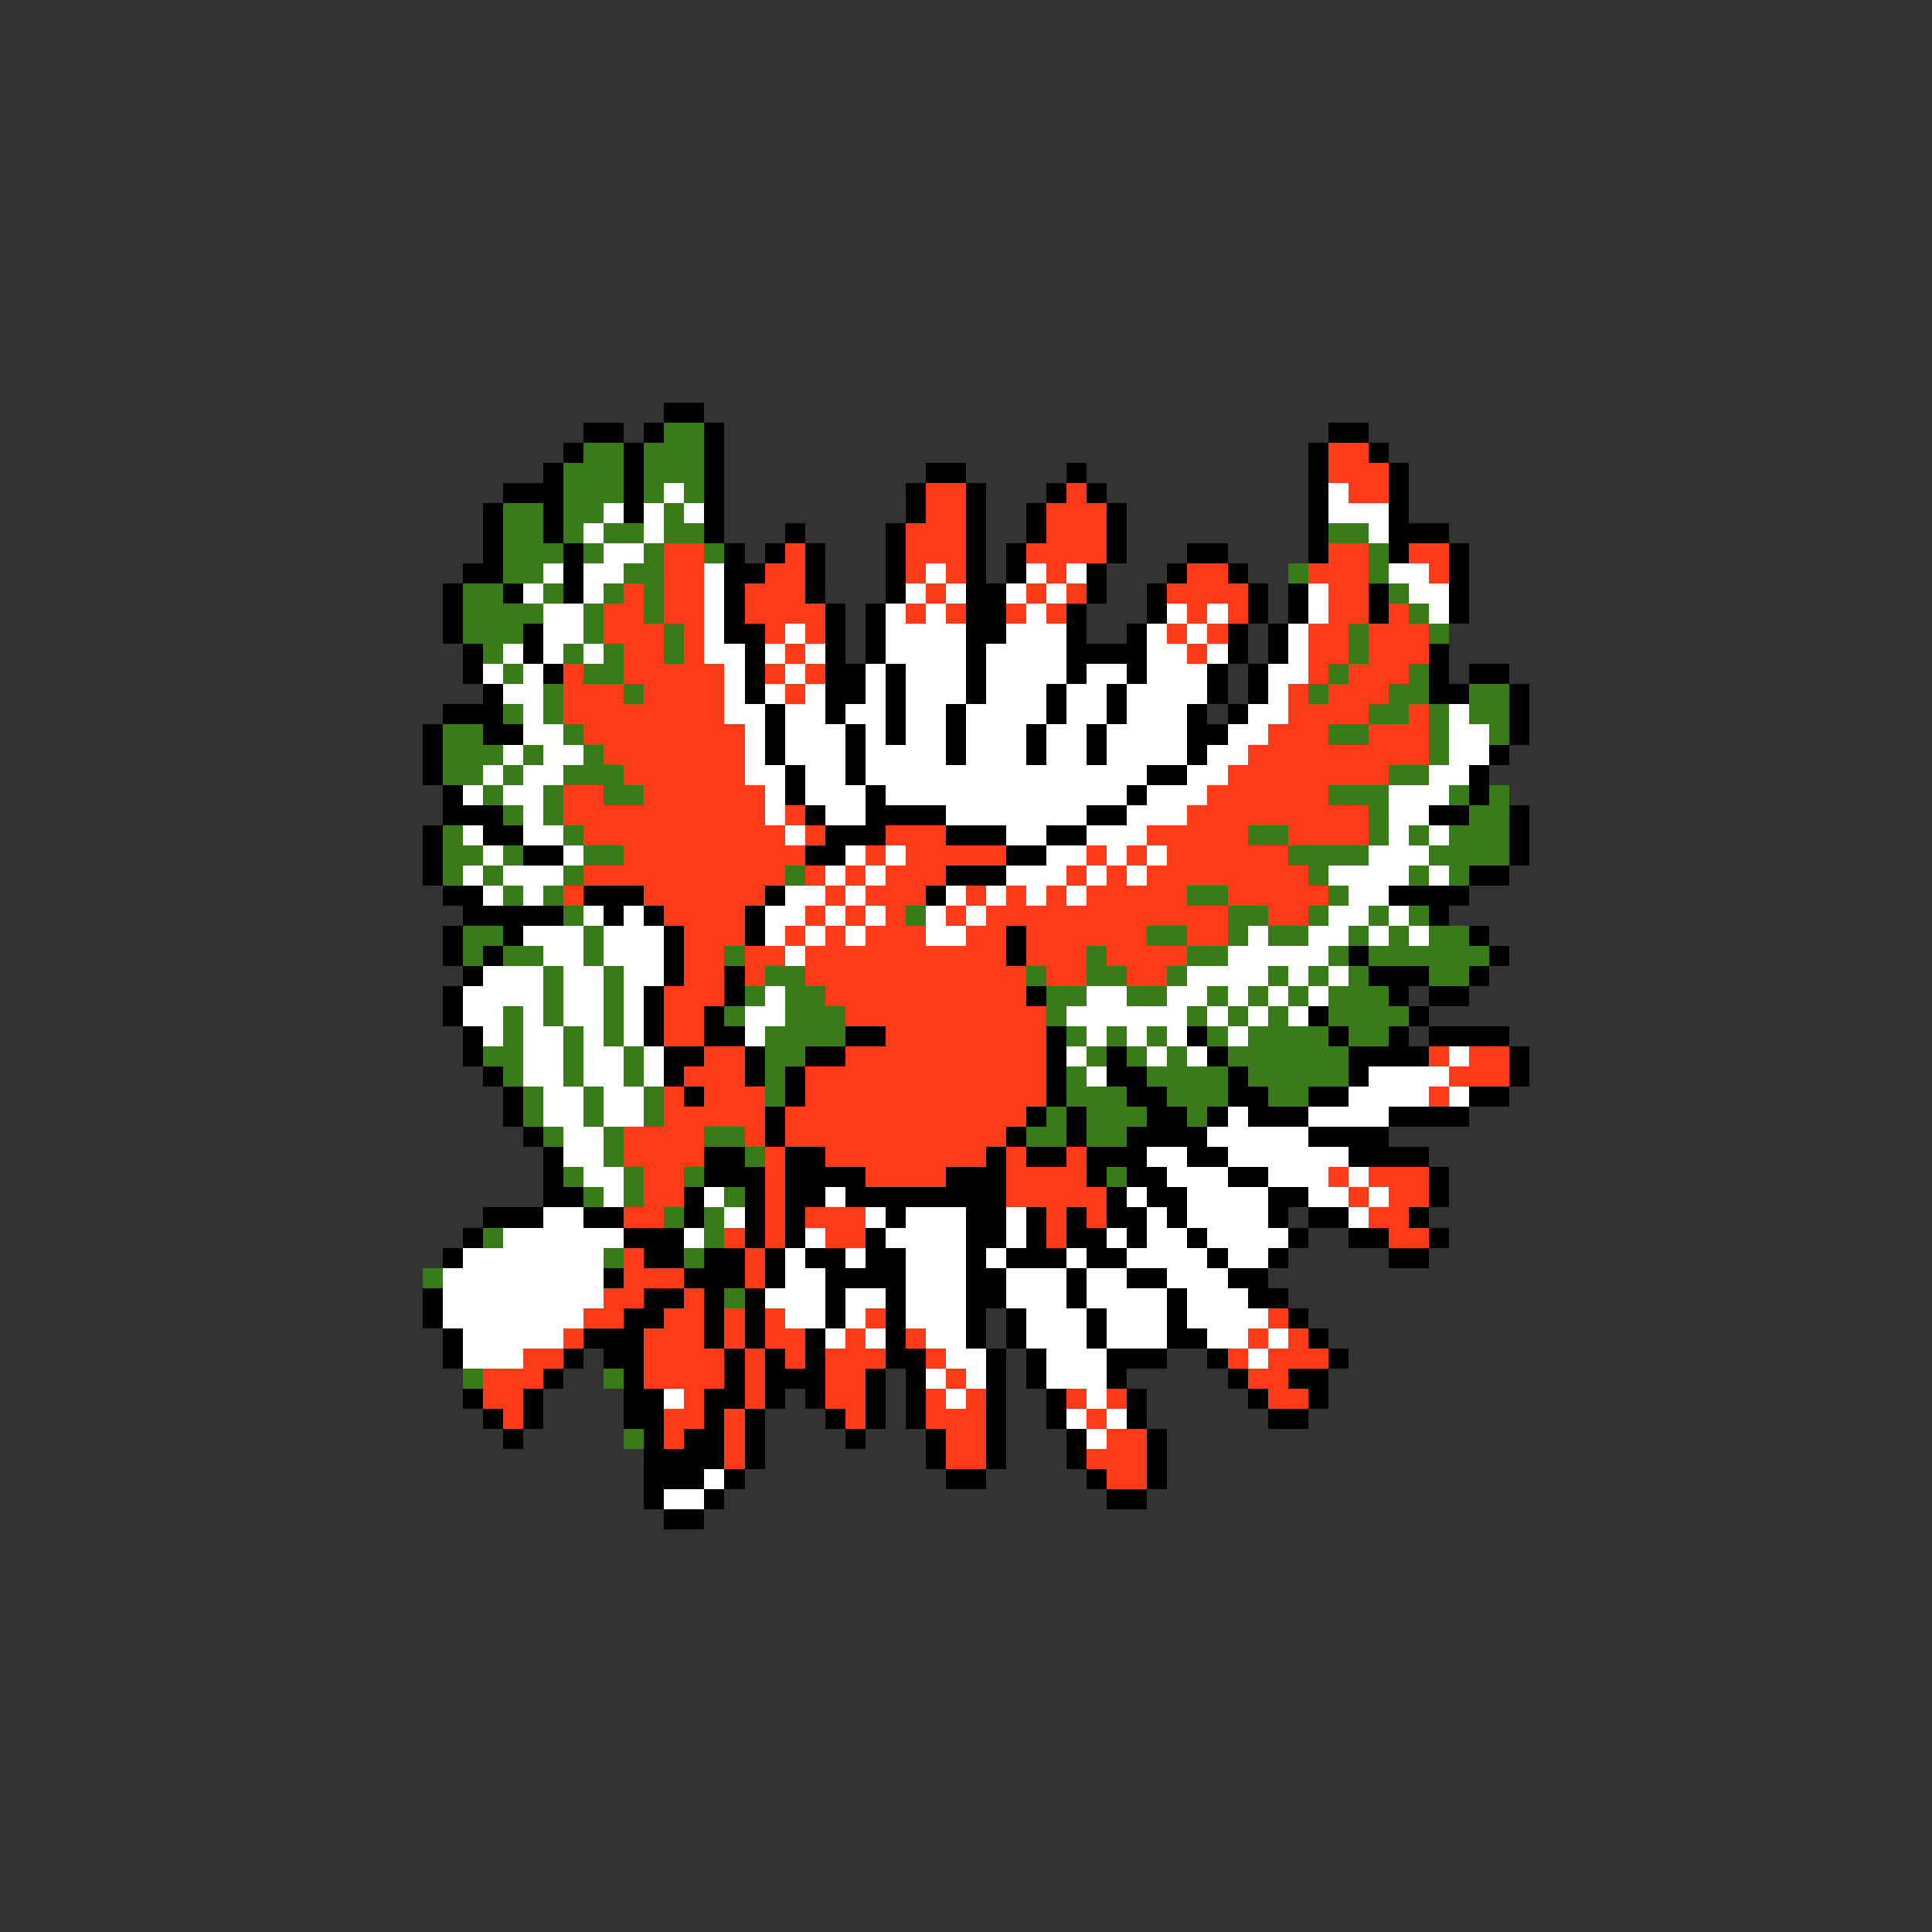 <svg xmlns="http://www.w3.org/2000/svg" viewBox="0 -0.5 96 96" shape-rendering="crispEdges">
<rect x="0" y="-0.5" width="96" height="96" fill="#333333" stroke="none"/>
<path stroke="#000000" d="M33 20h2M29 21h2M32 21h1M35 21h1M66 21h2M28 22h1M31 22h1M35 22h1M65 22h1M68 22h1M27 23h1M31 23h1M35 23h1M46 23h2M53 23h1M65 23h1M69 23h1M25 24h3M31 24h1M35 24h1M45 24h1M48 24h1M52 24h1M54 24h1M65 24h1M69 24h1M24 25h1M27 25h1M31 25h1M35 25h1M45 25h1M48 25h1M51 25h1M55 25h1M65 25h1M69 25h1M24 26h1M27 26h1M35 26h1M39 26h1M44 26h1M48 26h1M51 26h1M55 26h1M65 26h1M69 26h3M24 27h1M28 27h1M36 27h1M38 27h1M40 27h1M44 27h1M48 27h1M50 27h1M55 27h1M59 27h2M65 27h1M69 27h1M72 27h1M23 28h2M28 28h1M36 28h2M40 28h1M44 28h1M48 28h1M50 28h1M54 28h1M58 28h1M61 28h1M72 28h1M22 29h1M25 29h1M28 29h1M36 29h1M40 29h1M44 29h1M48 29h2M54 29h1M57 29h1M62 29h1M64 29h1M68 29h1M72 29h1M22 30h1M36 30h1M41 30h1M43 30h1M48 30h2M53 30h1M57 30h1M62 30h1M64 30h1M68 30h1M72 30h1M22 31h1M26 31h1M36 31h2M41 31h1M43 31h1M48 31h2M53 31h1M56 31h1M61 31h1M63 31h1M23 32h1M26 32h1M37 32h1M41 32h1M43 32h1M48 32h1M53 32h4M61 32h1M63 32h1M71 32h1M23 33h1M27 33h1M37 33h1M41 33h2M44 33h1M48 33h1M53 33h1M56 33h1M60 33h1M62 33h1M71 33h1M73 33h2M24 34h1M37 34h1M41 34h2M44 34h1M48 34h1M52 34h1M55 34h1M60 34h1M62 34h1M71 34h2M75 34h1M22 35h3M38 35h1M41 35h1M44 35h1M47 35h1M52 35h1M55 35h1M59 35h1M61 35h1M75 35h1M21 36h1M24 36h2M38 36h1M42 36h1M44 36h1M47 36h1M51 36h1M54 36h1M59 36h2M75 36h1M21 37h1M38 37h1M42 37h1M47 37h1M51 37h1M54 37h1M59 37h1M74 37h1M21 38h1M39 38h1M42 38h1M57 38h2M73 38h1M22 39h1M39 39h1M43 39h1M56 39h1M73 39h1M22 40h3M40 40h1M43 40h4M54 40h2M71 40h2M75 40h1M21 41h1M24 41h2M41 41h3M47 41h3M52 41h2M75 41h1M21 42h1M26 42h2M40 42h2M50 42h2M75 42h1M21 43h1M47 43h3M73 43h2M22 44h2M29 44h3M38 44h1M46 44h1M69 44h4M23 45h5M30 45h1M32 45h1M37 45h1M71 45h1M22 46h1M25 46h1M33 46h1M37 46h1M50 46h1M73 46h1M22 47h1M24 47h1M33 47h1M50 47h1M67 47h1M74 47h1M23 48h1M33 48h1M36 48h1M68 48h3M73 48h1M22 49h1M32 49h1M36 49h1M51 49h1M69 49h1M71 49h2M22 50h1M32 50h1M35 50h1M65 50h1M70 50h1M23 51h1M32 51h1M35 51h2M42 51h2M52 51h1M59 51h1M66 51h1M69 51h1M71 51h4M23 52h1M33 52h2M37 52h1M40 52h2M52 52h1M55 52h1M60 52h1M67 52h4M75 52h1M24 53h1M33 53h1M37 53h1M39 53h1M52 53h1M55 53h2M61 53h1M67 53h1M75 53h1M25 54h1M34 54h1M39 54h1M52 54h1M56 54h2M61 54h2M65 54h2M73 54h2M25 55h1M38 55h1M51 55h1M53 55h1M57 55h2M60 55h1M62 55h3M69 55h4M26 56h1M38 56h1M50 56h1M53 56h1M56 56h4M65 56h4M27 57h1M35 57h2M39 57h2M49 57h1M51 57h2M54 57h3M59 57h2M67 57h4M27 58h1M35 58h3M39 58h4M47 58h3M54 58h1M56 58h2M61 58h2M71 58h1M27 59h2M34 59h1M37 59h1M39 59h2M42 59h8M55 59h1M57 59h2M63 59h2M71 59h1M24 60h3M29 60h2M34 60h1M37 60h1M39 60h1M44 60h1M48 60h2M51 60h1M53 60h1M55 60h2M58 60h1M63 60h1M65 60h2M70 60h1M23 61h1M31 61h3M37 61h1M39 61h1M43 61h1M48 61h2M51 61h1M53 61h2M56 61h1M59 61h1M64 61h1M67 61h2M71 61h1M22 62h1M32 62h2M35 62h2M38 62h1M40 62h2M43 62h2M48 62h1M50 62h3M54 62h2M60 62h1M63 62h1M69 62h2M30 63h1M34 63h3M38 63h1M41 63h4M48 63h2M53 63h1M56 63h2M61 63h2M21 64h1M32 64h2M35 64h1M37 64h1M41 64h1M44 64h1M48 64h2M53 64h1M58 64h1M62 64h2M21 65h1M31 65h2M35 65h1M37 65h1M41 65h1M44 65h1M48 65h1M50 65h1M54 65h1M58 65h1M64 65h1M22 66h1M29 66h3M35 66h1M37 66h1M40 66h1M44 66h1M48 66h1M50 66h1M54 66h1M58 66h2M65 66h1M22 67h1M28 67h1M30 67h2M36 67h1M38 67h1M40 67h1M44 67h2M49 67h1M51 67h1M55 67h3M60 67h1M66 67h1M27 68h1M31 68h1M36 68h1M38 68h3M43 68h1M45 68h1M49 68h1M51 68h1M55 68h1M61 68h1M64 68h2M23 69h1M26 69h1M31 69h2M35 69h2M38 69h1M40 69h1M43 69h1M45 69h1M49 69h1M52 69h1M56 69h1M62 69h1M65 69h1M24 70h1M26 70h1M31 70h2M35 70h1M37 70h1M41 70h1M43 70h1M45 70h1M49 70h1M52 70h1M56 70h1M63 70h2M25 71h1M32 71h1M34 71h2M37 71h1M42 71h1M46 71h1M49 71h1M53 71h1M57 71h1M32 72h4M37 72h1M46 72h1M49 72h1M53 72h1M57 72h1M32 73h3M36 73h1M47 73h2M54 73h1M57 73h1M32 74h1M35 74h1M55 74h2M33 75h2" />
<path stroke="#3a7b19" d="M33 21h2M29 22h2M32 22h3M28 23h3M32 23h3M28 24h3M32 24h1M34 24h1M25 25h2M28 25h2M33 25h1M25 26h2M28 26h1M30 26h2M33 26h2M66 26h2M25 27h3M29 27h1M32 27h1M35 27h1M68 27h1M25 28h2M31 28h2M64 28h1M68 28h1M23 29h2M27 29h1M30 29h1M32 29h1M69 29h1M23 30h4M29 30h1M32 30h1M70 30h1M23 31h3M29 31h1M33 31h1M67 31h1M71 31h1M24 32h1M28 32h1M30 32h1M33 32h1M67 32h1M25 33h1M29 33h2M66 33h1M70 33h1M27 34h1M31 34h1M65 34h1M69 34h2M73 34h2M25 35h1M27 35h1M68 35h2M71 35h1M73 35h2M22 36h2M28 36h1M66 36h2M71 36h1M74 36h1M22 37h3M26 37h1M29 37h1M71 37h1M22 38h2M25 38h1M28 38h3M69 38h2M24 39h1M27 39h1M30 39h2M66 39h3M72 39h1M74 39h1M25 40h1M27 40h1M68 40h1M73 40h2M22 41h1M28 41h1M62 41h2M68 41h1M70 41h1M72 41h3M22 42h2M25 42h1M29 42h2M64 42h4M71 42h4M22 43h1M24 43h1M28 43h1M39 43h1M65 43h1M70 43h1M72 43h1M25 44h1M27 44h1M59 44h2M66 44h1M28 45h1M45 45h1M61 45h2M65 45h1M68 45h1M70 45h1M23 46h2M29 46h1M57 46h2M61 46h1M63 46h2M67 46h1M69 46h1M71 46h2M23 47h1M25 47h2M29 47h1M36 47h1M54 47h1M59 47h2M66 47h1M68 47h6M27 48h1M30 48h1M38 48h2M51 48h1M54 48h2M58 48h1M63 48h1M65 48h1M67 48h1M71 48h2M27 49h1M30 49h1M37 49h1M39 49h2M52 49h2M56 49h2M60 49h1M62 49h1M64 49h1M66 49h3M25 50h1M27 50h1M30 50h1M36 50h1M39 50h3M52 50h1M59 50h1M61 50h1M63 50h1M66 50h4M25 51h1M28 51h1M30 51h1M38 51h4M53 51h1M55 51h1M57 51h1M60 51h1M62 51h4M67 51h2M24 52h2M28 52h1M31 52h1M38 52h2M54 52h1M56 52h1M58 52h1M61 52h6M25 53h1M28 53h1M31 53h1M38 53h1M53 53h1M57 53h4M62 53h5M26 54h1M29 54h1M32 54h1M38 54h1M53 54h3M58 54h3M63 54h2M26 55h1M29 55h1M32 55h1M52 55h1M54 55h3M59 55h1M27 56h1M30 56h1M35 56h2M51 56h2M54 56h2M30 57h1M37 57h1M28 58h1M31 58h1M34 58h1M55 58h1M29 59h1M31 59h1M36 59h1M33 60h1M35 60h1M24 61h1M35 61h1M30 62h1M34 62h1M21 63h1M36 64h1M23 68h1M30 68h1M31 71h1" />
<path stroke="#ff3a19" d="M66 22h2M66 23h3M46 24h2M53 24h1M67 24h2M46 25h2M52 25h3M45 26h3M52 26h3M33 27h2M39 27h1M45 27h3M51 27h4M66 27h2M70 27h2M33 28h2M38 28h2M45 28h1M47 28h1M52 28h1M59 28h2M65 28h3M71 28h1M31 29h1M33 29h2M37 29h3M46 29h1M51 29h1M53 29h1M58 29h4M66 29h2M30 30h2M33 30h2M37 30h4M45 30h1M47 30h1M50 30h1M52 30h1M59 30h1M61 30h1M66 30h2M69 30h1M30 31h3M34 31h1M38 31h1M40 31h1M58 31h1M60 31h1M65 31h2M68 31h3M31 32h2M34 32h1M39 32h1M59 32h1M65 32h2M68 32h3M28 33h1M31 33h5M38 33h1M40 33h1M65 33h1M67 33h3M28 34h3M32 34h4M39 34h1M64 34h1M66 34h3M28 35h8M64 35h4M70 35h1M29 36h8M63 36h3M68 36h3M30 37h7M62 37h9M31 38h6M61 38h8M28 39h2M32 39h6M60 39h6M28 40h10M39 40h1M59 40h9M29 41h10M40 41h1M44 41h3M57 41h5M64 41h4M31 42h9M43 42h1M45 42h5M54 42h1M56 42h1M58 42h6M29 43h10M40 43h1M42 43h1M44 43h3M53 43h1M55 43h1M57 43h8M28 44h1M32 44h6M41 44h1M43 44h3M48 44h1M50 44h1M52 44h1M54 44h5M61 44h5M33 45h4M40 45h1M42 45h1M44 45h1M47 45h1M49 45h12M63 45h2M34 46h3M39 46h1M41 46h1M43 46h3M48 46h2M51 46h6M59 46h2M34 47h2M37 47h2M40 47h10M51 47h3M55 47h4M34 48h2M37 48h1M40 48h11M52 48h2M56 48h2M33 49h3M41 49h10M33 50h2M42 50h10M33 51h2M44 51h8M35 52h2M42 52h10M71 52h1M73 52h2M34 53h3M40 53h12M72 53h3M33 54h1M35 54h3M40 54h12M71 54h1M33 55h5M39 55h12M31 56h4M37 56h1M39 56h11M31 57h4M38 57h1M41 57h8M50 57h1M53 57h1M32 58h2M38 58h1M43 58h4M50 58h4M66 58h1M68 58h3M32 59h2M38 59h1M50 59h5M67 59h1M69 59h2M31 60h2M38 60h1M40 60h3M52 60h1M54 60h1M68 60h2M36 61h1M38 61h1M41 61h2M52 61h1M69 61h2M31 62h1M37 62h1M31 63h3M37 63h1M30 64h2M34 64h1M29 65h2M33 65h2M36 65h1M38 65h1M43 65h1M63 65h1M28 66h1M32 66h3M36 66h1M38 66h2M42 66h1M45 66h1M62 66h1M64 66h1M26 67h2M32 67h4M37 67h1M39 67h1M41 67h3M46 67h1M61 67h1M63 67h3M24 68h3M32 68h4M37 68h1M41 68h2M47 68h1M62 68h2M24 69h2M34 69h1M37 69h1M41 69h2M46 69h1M48 69h1M53 69h1M55 69h1M63 69h2M25 70h1M33 70h2M36 70h1M42 70h1M46 70h3M54 70h1M33 71h1M36 71h1M47 71h2M55 71h2M36 72h1M47 72h2M54 72h3M55 73h2" />
<path stroke="#ffffff" d="M33 24h1M66 24h1M30 25h1M32 25h1M34 25h1M66 25h3M29 26h1M32 26h1M68 26h1M30 27h2M27 28h1M29 28h2M35 28h1M46 28h1M51 28h1M53 28h1M69 28h2M26 29h1M29 29h1M35 29h1M45 29h1M47 29h1M50 29h1M52 29h1M65 29h1M70 29h2M27 30h2M35 30h1M44 30h1M46 30h1M51 30h1M58 30h1M60 30h1M65 30h1M71 30h1M27 31h2M35 31h1M39 31h1M44 31h4M50 31h3M57 31h1M59 31h1M64 31h1M25 32h1M27 32h1M29 32h1M35 32h2M38 32h1M40 32h1M44 32h4M49 32h4M57 32h2M60 32h1M64 32h1M24 33h1M26 33h1M36 33h1M39 33h1M43 33h1M45 33h3M49 33h4M54 33h2M57 33h3M63 33h2M25 34h2M36 34h1M38 34h1M40 34h1M43 34h1M45 34h3M49 34h3M53 34h2M56 34h4M63 34h1M26 35h1M36 35h2M39 35h2M42 35h2M45 35h2M48 35h4M53 35h2M56 35h3M62 35h2M72 35h1M26 36h2M37 36h1M39 36h3M43 36h1M45 36h2M48 36h3M52 36h2M55 36h4M61 36h2M72 36h2M25 37h1M27 37h2M37 37h1M39 37h3M43 37h4M48 37h3M52 37h2M55 37h4M60 37h2M72 37h2M24 38h1M26 38h2M37 38h2M40 38h2M43 38h14M59 38h2M71 38h2M23 39h1M25 39h2M38 39h1M40 39h3M44 39h12M57 39h3M69 39h3M26 40h1M38 40h1M41 40h2M47 40h7M56 40h3M69 40h2M23 41h1M26 41h2M39 41h1M50 41h2M54 41h3M69 41h1M71 41h1M24 42h1M28 42h1M42 42h1M44 42h1M52 42h2M55 42h1M57 42h1M68 42h3M23 43h1M25 43h3M41 43h1M43 43h1M50 43h3M54 43h1M56 43h1M66 43h4M71 43h1M24 44h1M26 44h1M39 44h2M42 44h1M47 44h1M49 44h1M51 44h1M53 44h1M67 44h2M29 45h1M31 45h1M38 45h2M41 45h1M43 45h1M46 45h1M48 45h1M66 45h2M69 45h1M26 46h3M30 46h3M38 46h1M40 46h1M42 46h1M46 46h2M62 46h1M65 46h2M68 46h1M70 46h1M27 47h2M30 47h3M39 47h1M61 47h5M24 48h3M28 48h2M31 48h2M59 48h4M64 48h1M66 48h1M23 49h4M28 49h2M31 49h1M38 49h1M54 49h2M58 49h2M61 49h1M63 49h1M65 49h1M23 50h2M26 50h1M28 50h2M31 50h1M37 50h2M53 50h6M60 50h1M62 50h1M64 50h1M24 51h1M26 51h2M29 51h1M31 51h1M37 51h1M54 51h1M56 51h1M58 51h1M61 51h1M26 52h2M29 52h2M32 52h1M53 52h1M57 52h1M59 52h1M72 52h1M26 53h2M29 53h2M32 53h1M54 53h1M68 53h4M27 54h2M30 54h2M67 54h4M72 54h1M27 55h2M30 55h2M61 55h1M65 55h4M28 56h2M60 56h5M28 57h2M57 57h2M61 57h6M29 58h2M58 58h3M63 58h3M67 58h1M30 59h1M35 59h1M41 59h1M56 59h1M59 59h4M65 59h2M68 59h1M27 60h2M36 60h1M43 60h1M45 60h3M50 60h1M57 60h1M59 60h4M67 60h1M25 61h6M34 61h1M40 61h1M44 61h4M50 61h1M55 61h1M57 61h2M60 61h4M23 62h7M39 62h1M42 62h1M45 62h3M49 62h1M53 62h1M56 62h4M61 62h2M22 63h8M39 63h2M45 63h3M50 63h3M54 63h2M58 63h3M22 64h8M38 64h3M42 64h2M45 64h3M50 64h3M54 64h4M59 64h3M22 65h7M39 65h2M42 65h1M45 65h3M51 65h3M55 65h3M59 65h4M23 66h5M41 66h1M43 66h1M46 66h2M51 66h3M55 66h3M60 66h2M63 66h1M23 67h3M47 67h2M52 67h3M62 67h1M46 68h1M48 68h1M52 68h3M33 69h1M47 69h1M54 69h1M53 70h1M55 70h1M54 71h1M35 73h1M33 74h2" />
</svg>